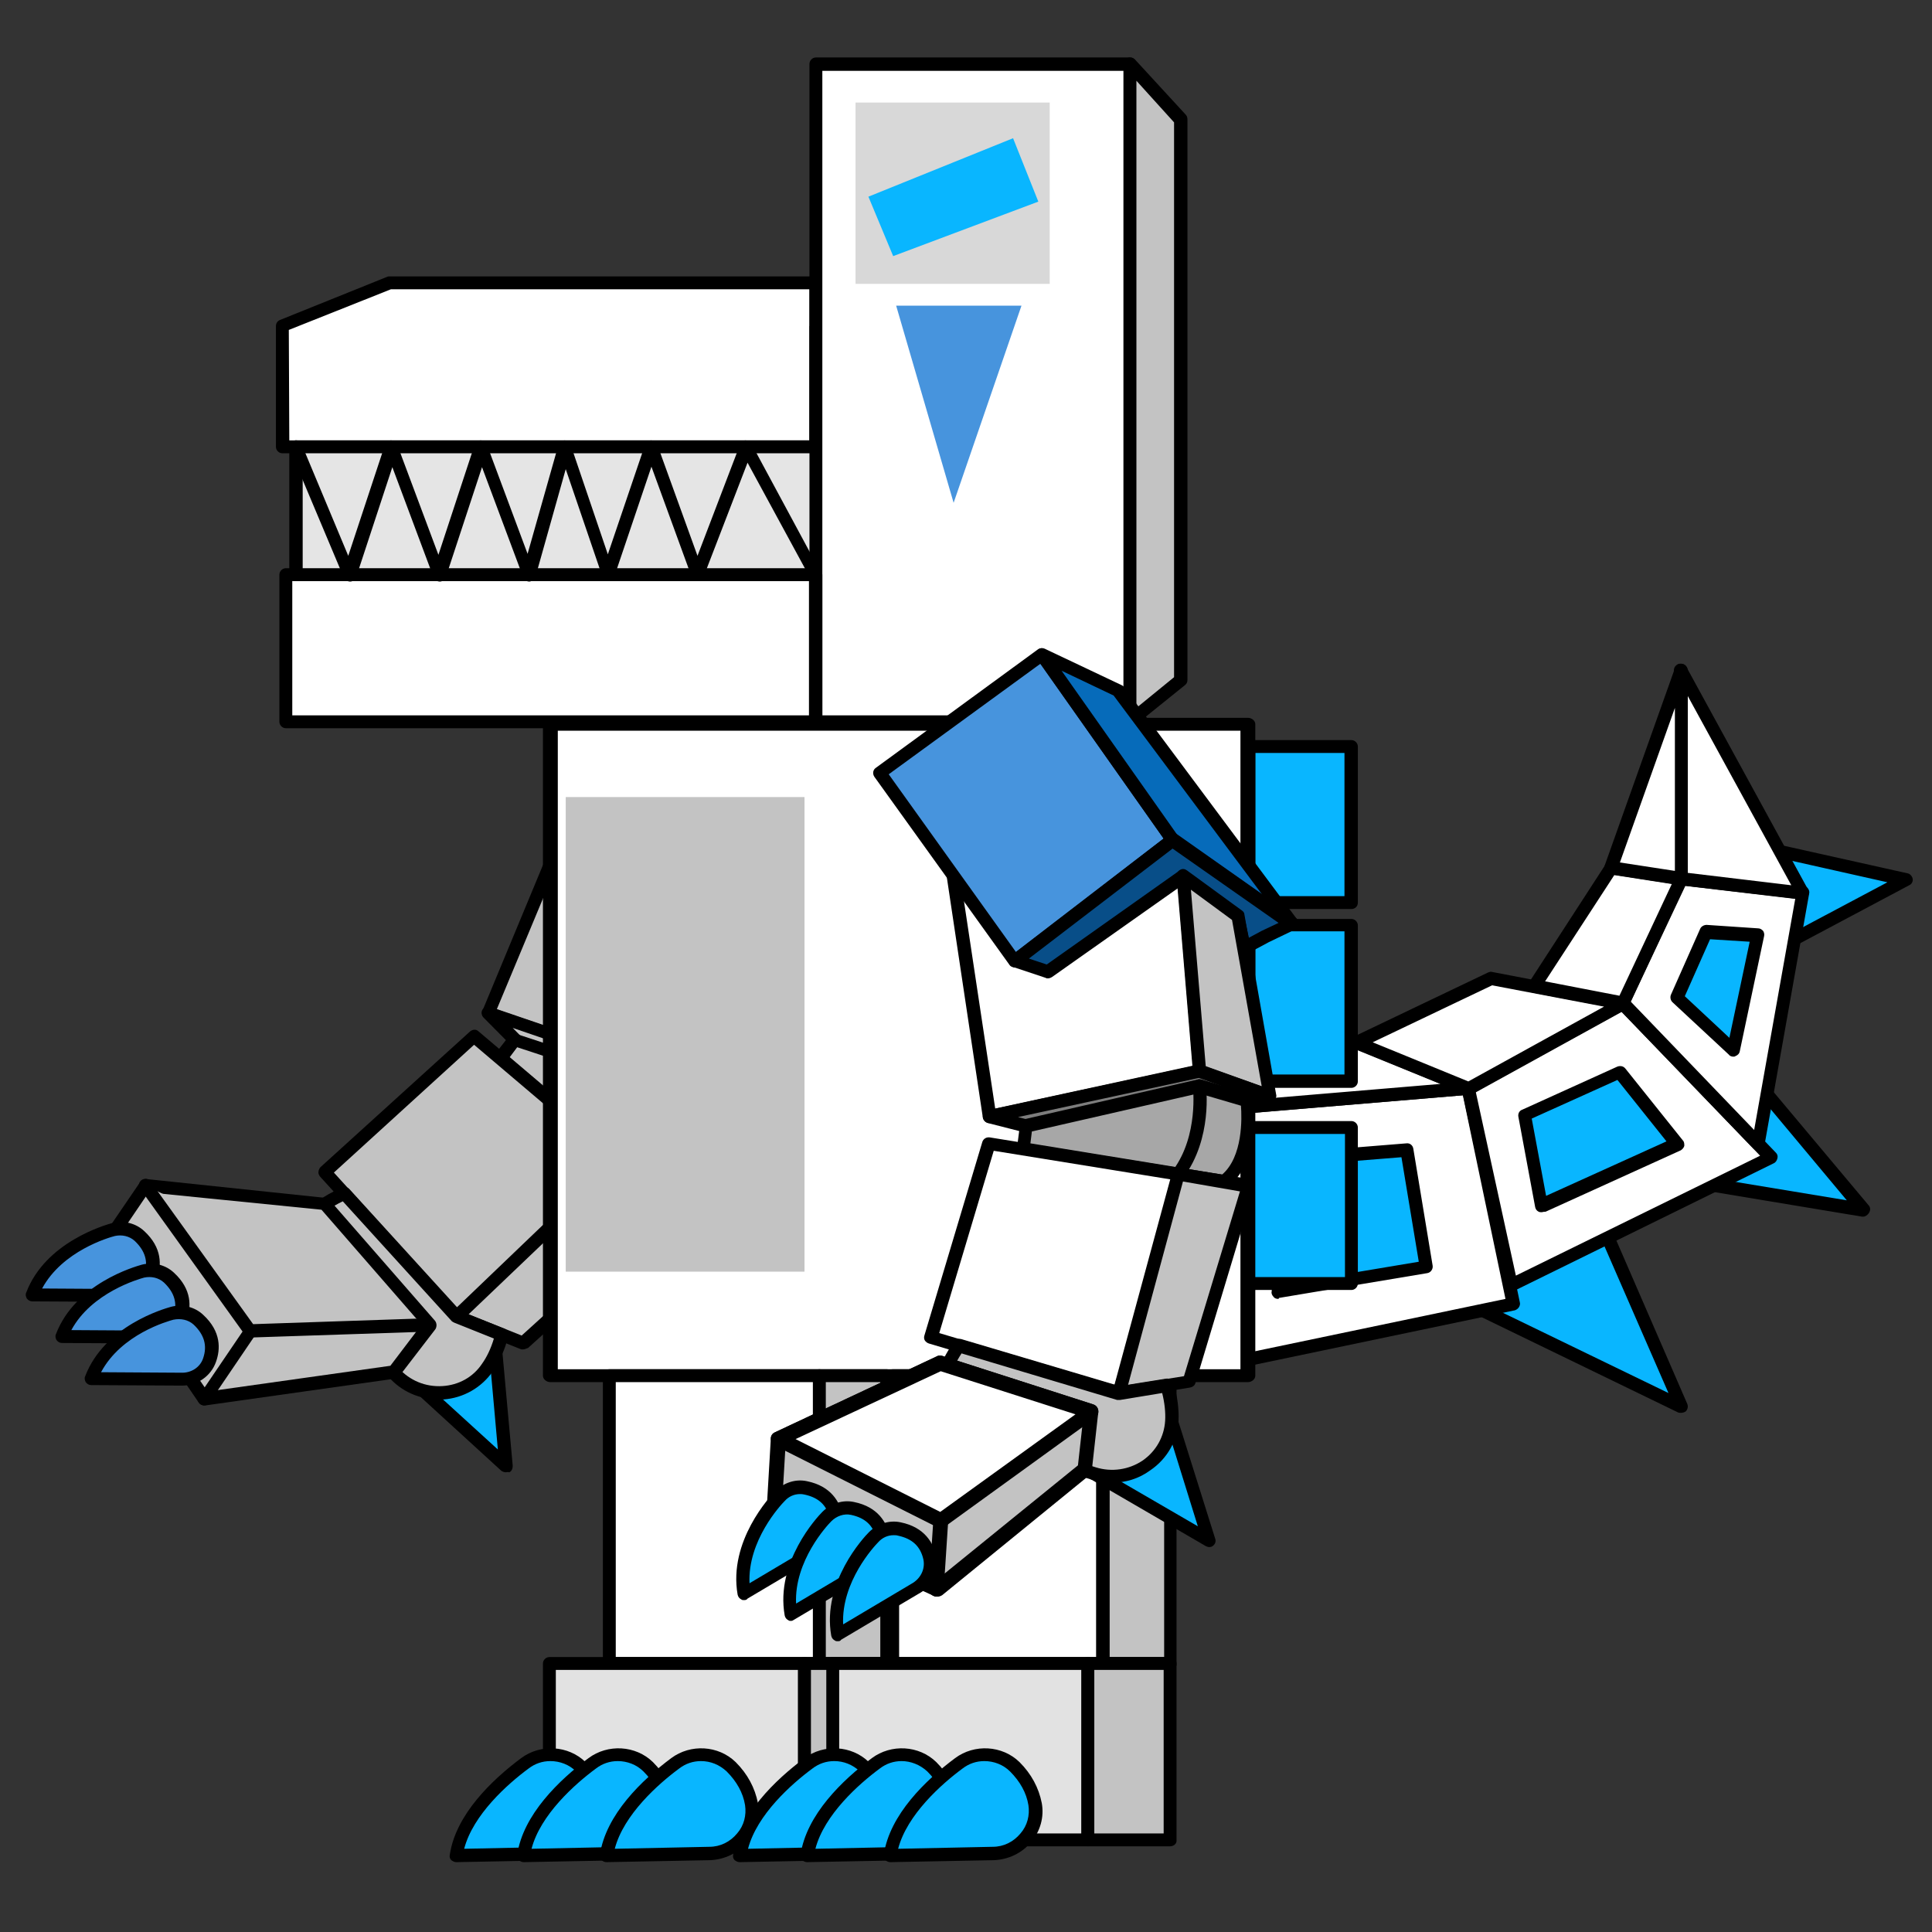 <?xml version="1.0" encoding="utf-8"?>
<!-- Generator: Adobe Illustrator 26.5.0, SVG Export Plug-In . SVG Version: 6.00 Build 0)  -->
<svg version="1.1" id="레이어_1" xmlns="http://www.w3.org/2000/svg" xmlns:xlink="http://www.w3.org/1999/xlink" x="0px"
	 y="0px" viewBox="0 0 390 390" style="enable-background:new 0 0 390 390;" xml:space="preserve">
<rect x="0" y="0" width="390" height="390" fill="#333333" stroke="none"/>
<style type="text/css">
	.st0{fill:#09B6FF;}
	.st1{fill:#FFFFFF;}
	.st2{fill:#C3C3C3;}
	.st3{fill:none;}
	.st4{fill:#4794DD;}
	.st5{fill:#E5E5E5;}
	.st6{fill:#D8D8D8;}
	.st7{fill:#E2E2E2;}
	.st8{fill:#066BBA;}
	.st9{fill:#084E88;}
	.st10{fill:#7D7D7D;}
	.st11{fill:#A7A7A7;}
</style>
<g>
	<g>
		<path class="st0" d="M299.3,264.5l40,19.4l-14.8-34.1C324.5,249.8,306.4,237.5,299.3,264.5z"/>
		<path d="M339.3,285.2c-0.2,0-0.4,0-0.6-0.1l-40-19.4c-0.6-0.3-0.9-0.9-0.7-1.5c2.5-9.5,6.7-15.4,12.4-17.6
			c7.4-2.8,14.6,1.9,14.9,2.1c0.2,0.1,0.4,0.3,0.5,0.6l14.8,34.1c0.2,0.5,0.1,1.1-0.3,1.5C340,285.1,339.7,285.2,339.3,285.2z
			 M300.9,263.8l35.9,17.4l-13.3-30.5c-1.3-0.8-6.8-3.7-12.2-1.7C306.7,250.8,303.1,255.8,300.9,263.8z"/>
	</g>
	<g>
		<path class="st0" d="M332.2,236.9l43.9,7.3l-23.9-28.5C352.2,215.7,331.3,209.1,332.2,236.9z"/>
		<path d="M376.1,245.6c-0.1,0-0.1,0-0.2,0l-43.9-7.3c-0.6-0.1-1.1-0.6-1.1-1.3c-0.3-9.8,2-16.7,6.9-20.4c6.3-4.8,14.5-2.3,14.9-2.2
			c0.2,0.1,0.5,0.2,0.6,0.4l23.9,28.5c0.4,0.4,0.4,1,0.1,1.5S376.5,245.6,376.1,245.6z M333.5,235.8l39.3,6.5l-21.3-25.5
			c-1.5-0.4-7.6-1.6-12.1,1.9C335.3,221.7,333.4,227.5,333.5,235.8z"/>
	</g>
	<g>
		<path class="st0" d="M345.5,198.5l39.3-20.9l-36.3-8.1C348.4,169.4,327.8,176.9,345.5,198.5z"/>
		<path d="M345.5,199.8c-0.4,0-0.8-0.2-1-0.5c-6.2-7.6-8.6-14.5-6.9-20.3c2.1-7.7,10.1-10.6,10.5-10.8c0.2-0.1,0.5-0.1,0.7,0
			l36.3,8.1c0.5,0.1,0.9,0.6,1,1.1s-0.2,1.1-0.7,1.3l-39.3,20.9C345.9,199.7,345.7,199.8,345.5,199.8z M348.5,170.8
			c-1.4,0.6-7,3.3-8.5,8.9c-1.3,4.8,0.6,10.6,5.8,17.1l35.2-18.7L348.5,170.8z"/>
	</g>
	<g>
		<polygon class="st1" points="236.2,277.7 305.5,263.2 296.4,219.7 231.9,225.1 		"/>
		<path d="M236.2,279c-0.3,0-0.6-0.1-0.8-0.3c-0.3-0.2-0.5-0.6-0.5-0.9l-4.3-52.6c-0.1-0.7,0.5-1.4,1.2-1.4l64.5-5.4
			c0.7,0,1.3,0.4,1.4,1l9.1,43.5c0.1,0.3,0,0.7-0.2,1s-0.5,0.5-0.8,0.6L236.5,279C236.4,279,236.3,279,236.2,279z M233.3,226.3
			l4.1,49.8l66.5-13.9l-8.6-41.1L233.3,226.3z"/>
	</g>
	<g>
		<polygon class="st1" points="305,259.4 357.5,233.6 327.6,202.5 296.4,219.7 		"/>
		<path d="M305,260.7c-0.2,0-0.4,0-0.6-0.1c-0.4-0.2-0.6-0.5-0.7-0.9l-8.6-39.7c-0.1-0.6,0.1-1.2,0.7-1.4l31.2-17.2
			c0.5-0.3,1.2-0.2,1.6,0.2l29.9,31.1c0.3,0.3,0.4,0.7,0.3,1.1s-0.3,0.8-0.7,1l-52.5,25.8C305.4,260.6,305.2,260.7,305,260.7z
			 M297.9,220.4l8.1,37.1l49.3-24.2l-28-29.1L297.9,220.4z"/>
	</g>
	<g>
		<polygon class="st1" points="354.9,230.9 363.9,180.3 339.3,177.4 327.6,202.5 		"/>
		<path d="M354.9,232.2c-0.4,0-0.7-0.1-1-0.4l-27.4-28.4c-0.4-0.4-0.5-1-0.2-1.5l11.8-25.1c0.2-0.5,0.8-0.8,1.4-0.8l24.6,2.9
			c0.4,0,0.7,0.2,0.9,0.5c0.2,0.3,0.3,0.7,0.2,1l-9,50.7c-0.1,0.5-0.4,0.9-0.9,1C355.2,232.2,355.1,232.2,354.9,232.2z M329.2,202.2
			l24.9,25.9l8.3-46.7l-22.3-2.6L329.2,202.2z"/>
	</g>
	<g>
		<polygon class="st1" points="339.3,177.4 339.3,135.2 363.9,180.3 		"/>
		<path d="M363.9,181.6c-0.1,0-0.1,0-0.2,0l-24.6-2.9c-0.7-0.1-1.2-0.6-1.2-1.3v-42.1c0-0.6,0.4-1.1,1-1.3c0.6-0.1,1.2,0.1,1.5,0.6
			l24.6,45c0.2,0.4,0.2,1-0.1,1.4C364.8,181.4,364.4,181.6,363.9,181.6z M340.7,176.2l20.9,2.5l-20.9-38.2V176.2z"/>
	</g>
	<g>
		<polygon class="st1" points="296.4,219.7 231.9,225.1 216.3,207.8 273.8,210.5 		"/>
		<path d="M231.9,226.4c-0.4,0-0.7-0.2-1-0.4l-15.6-17.3c-0.4-0.4-0.4-1-0.2-1.4c0.2-0.5,0.7-0.8,1.3-0.8l57.5,2.7
			c0.2,0,0.3,0,0.4,0.1l22.6,9.2c0.6,0.2,0.9,0.8,0.8,1.4c-0.1,0.6-0.6,1.1-1.2,1.1L231.9,226.4C232,226.4,231.9,226.4,231.9,226.4z
			 M219.4,209.2l13,14.5l58.4-4.9l-17.3-7.1L219.4,209.2z"/>
	</g>
	<g>
		<polygon class="st1" points="327.6,202.5 301,197.4 273.8,210.5 296.4,219.7 		"/>
		<path d="M296.4,221c-0.2,0-0.3,0-0.5-0.1l-22.6-9.2c-0.5-0.2-0.8-0.7-0.8-1.2s0.3-1,0.7-1.2l27.2-13c0.3-0.1,0.5-0.2,0.8-0.1
			l26.6,5.1c0.5,0.1,1,0.5,1.1,1.1c0.1,0.5-0.2,1.1-0.7,1.4L297,221C296.9,221,296.6,221,296.4,221z M277.1,210.4l19.3,7.9
			l27.4-15.1l-22.6-4.3L277.1,210.4z"/>
	</g>
	<g>
		<polygon class="st1" points="309.7,199.1 325.2,175.2 339.3,177.4 327.6,202.5 		"/>
		<path d="M327.6,203.8c-0.1,0-0.2,0-0.2,0l-17.9-3.4c-0.4-0.1-0.8-0.4-1-0.8c-0.2-0.4-0.1-0.9,0.1-1.2l15.5-23.9
			c0.3-0.4,0.8-0.7,1.3-0.6l14.2,2.2c0.4,0.1,0.8,0.3,1,0.7s0.2,0.8,0,1.2l-11.8,25C328.6,203.5,328.1,203.8,327.6,203.8z
			 M311.9,198.1l15,2.9l10.6-22.6l-11.6-1.8L311.9,198.1z"/>
	</g>
	<g>
		<polygon class="st1" points="325.2,175.2 339.3,135.2 339.3,177.4 		"/>
		<path d="M339.3,178.7c-0.1,0-0.1,0-0.2,0l-14.2-2.2c-0.4-0.1-0.7-0.3-0.9-0.6s-0.2-0.7-0.1-1.1l14.2-39.9c0.2-0.6,0.8-1,1.5-0.9
			c0.6,0.1,1.1,0.7,1.1,1.3v42.1c0,0.4-0.2,0.8-0.5,1C340,178.6,339.7,178.7,339.3,178.7z M327,174.1l11.1,1.7v-32.9L327,174.1z"/>
	</g>
	<g>
		<polygon class="st0" points="344.4,188.1 338.5,201.4 349.9,212 354.8,188.8 		"/>
		<path d="M349.9,213.3c-0.3,0-0.7-0.1-0.9-0.4l-11.4-10.6c-0.4-0.4-0.5-1-0.3-1.5l5.9-13.3c0.2-0.5,0.8-0.8,1.3-0.8l10.4,0.7
			c0.4,0,0.7,0.2,1,0.5c0.2,0.3,0.3,0.7,0.2,1.1l-4.9,23.2c-0.1,0.5-0.4,0.8-0.9,1C350.2,213.3,350,213.3,349.9,213.3z M340.1,201.1
			l9,8.4l4.1-19.4l-8-0.5L340.1,201.1z"/>
	</g>
	<g>
		<polygon class="st0" points="327,216.4 307.7,225.1 311.2,243.4 338.5,230.9 		"/>
		<path d="M311.2,244.7c-0.2,0-0.4,0-0.6-0.1c-0.4-0.2-0.6-0.5-0.7-0.9l-3.4-18.3c-0.1-0.6,0.2-1.2,0.8-1.4l19.2-8.7
			c0.6-0.2,1.2-0.1,1.6,0.4l11.6,14.5c0.3,0.3,0.3,0.7,0.3,1.1c-0.1,0.4-0.4,0.7-0.7,0.9L312,244.6
			C311.5,244.6,311.4,244.7,311.2,244.7z M309.2,225.8l2.9,15.6l24.3-11l-9.9-12.4L309.2,225.8z"/>
	</g>
	<g>
		<polygon class="st0" points="260.5,234.1 283.9,232.2 287.9,255.8 258,260.9 		"/>
		<path d="M258,262.2c-0.3,0-0.7-0.1-0.9-0.4c-0.3-0.3-0.5-0.7-0.4-1.1l2.5-26.8c0.1-0.6,0.6-1.1,1.2-1.2l23.5-1.9
			c0.7-0.1,1.3,0.4,1.4,1.1l3.9,23.6c0.1,0.7-0.4,1.4-1.1,1.5l-29.9,5C258.1,262.2,258.1,262.2,258,262.2z M261.7,235.3l-2.2,23.9
			l26.9-4.5l-3.5-21.1L261.7,235.3z"/>
	</g>
</g>
<g>
	<g>
		<polygon class="st2" points="139.6,218.5 149.2,230.2 162.4,195.7 157.1,183.1 		"/>
		<path d="M149.2,231.5c-0.4,0-0.8-0.2-1-0.5l-9.6-11.7c-0.3-0.4-0.4-1-0.2-1.4l17.5-35.4c0.2-0.5,0.7-0.8,1.2-0.7
			c0.5,0,1,0.3,1.2,0.8l5.3,12.7c0.1,0.3,0.1,0.7,0,1l-13.2,34.5c-0.2,0.4-0.6,0.8-1,0.8C149.3,231.5,149.2,231.5,149.2,231.5z
			 M141.2,218.3l7.6,9.3l12.2-31.8l-4-9.5L141.2,218.3z"/>
	</g>
	<g>
		<path class="st2" d="M138,221.1c0,0-4,9.4-12.8,13"/>
		<path d="M125.3,235.4c-0.5,0-1-0.3-1.2-0.8c-0.3-0.7,0-1.4,0.7-1.7c8.1-3.3,12-12.2,12.1-12.3c0.3-0.7,1.1-1,1.7-0.7
			c0.7,0.3,1,1.1,0.7,1.7c-0.2,0.4-4.4,10-13.5,13.7C125.6,235.4,125.4,235.4,125.3,235.4z"/>
	</g>
	<g>
		<g>
			<polygon class="st0" points="82.1,277.6 102.1,295.9 99.8,270.6 			"/>
			<path d="M102.1,297.2c-0.3,0-0.6-0.1-0.9-0.3l-19.9-18.2c-0.3-0.3-0.5-0.8-0.4-1.2c0.1-0.4,0.4-0.8,0.8-1l17.7-7
				c0.4-0.2,0.8-0.1,1.2,0.1c0.4,0.2,0.6,0.6,0.6,1l2.3,25.3c0,0.5-0.2,1.1-0.7,1.3C102.5,297.1,102.3,297.2,102.1,297.2z
				 M84.6,278.1l15.9,14.5l-1.8-20.1L84.6,278.1z"/>
		</g>
		<g>
			<polygon class="st2" points="117.5,159 98.6,204.5 139.6,218.5 157.1,183.1 			"/>
			<path d="M139.6,219.8c-0.1,0-0.3,0-0.4-0.1l-41-14c-0.3-0.1-0.6-0.4-0.8-0.7c-0.1-0.3-0.2-0.7,0-1l18.9-45.5
				c0.1-0.4,0.4-0.6,0.8-0.7c0.4-0.1,0.8-0.1,1.1,0.1l39.6,24.1c0.6,0.4,0.8,1.1,0.5,1.7l-17.5,35.4
				C140.6,219.6,140.1,219.8,139.6,219.8z M100.3,203.7l38.6,13.2l16.4-33.3L118.1,161L100.3,203.7z"/>
		</g>
		<g>
			<polygon class="st2" points="98.6,204.5 139.6,218.5 149.2,230.2 109.7,215.7 			"/>
			<path d="M149.2,231.5c-0.2,0-0.3,0-0.5-0.1l-39.5-14.5c-0.2-0.1-0.3-0.2-0.5-0.3l-11.1-11.2c-0.4-0.4-0.5-1.1-0.2-1.6
				s1-0.7,1.5-0.5l41,14c0.2,0.1,0.4,0.2,0.6,0.4l9.6,11.7c0.4,0.5,0.4,1.1,0.1,1.6C150,231.3,149.6,231.5,149.2,231.5z
				 M110.4,214.5l34.7,12.7l-6.3-7.6l-35.3-12.1L110.4,214.5z"/>
		</g>
		<g>
			<path class="st2" d="M104,210l34.1,11.2l6.8,7.5c0,0-4.7,10.8-12.4,11.6L101,213.6L104,210z"/>
			<path d="M132.4,241.5c-0.3,0-0.6-0.1-0.9-0.3l-31.4-26.6c-0.5-0.5-0.6-1.3-0.2-1.8l2.9-3.7c0.3-0.4,0.9-0.6,1.4-0.4l34.1,11.2
				c0.2,0.1,0.4,0.2,0.6,0.4l6.8,7.5c0.4,0.4,0.4,0.9,0.2,1.4S140.7,240.7,132.4,241.5C132.5,241.5,132.5,241.5,132.4,241.5z
				 M102.9,213.4l29.9,25.4c5.4-1,9.3-7.7,10.5-10l-6-6.6l-32.9-10.8L102.9,213.4z"/>
		</g>
		<g>
			<polygon class="st2" points="95.8,209.2 127,235.6 92.2,265.8 65.6,236.6 			"/>
			<path d="M92.2,267.1c-0.4,0-0.7-0.1-1-0.4l-26.6-29.2c-0.2-0.3-0.4-0.6-0.3-1c0-0.3,0.2-0.7,0.4-0.9l30.2-27.4
				c0.5-0.4,1.2-0.5,1.7,0l31.2,26.4c0.3,0.2,0.5,0.6,0.5,1s-0.2,0.8-0.5,1L93,266.8C92.8,267,92.5,267.1,92.2,267.1z M67.4,236.7
				L92.2,264l32.6-28.4l-29.1-24.7L67.4,236.7z"/>
		</g>
		<g>
			<polygon class="st2" points="92.2,265.8 105.5,271.1 136.1,243.4 125.3,234.1 			"/>
			<path d="M105.5,272.4c-0.2,0-0.3,0-0.5-0.1L91.7,267c-0.4-0.2-0.7-0.5-0.8-1c-0.1-0.4,0.1-0.9,0.4-1.2l33.1-31.7
				c0.5-0.5,1.3-0.5,1.8,0l10.9,9.3c0.3,0.2,0.5,0.6,0.5,1s-0.2,0.7-0.4,1l-30.6,27.7C106.1,272.3,105.8,272.4,105.5,272.4z
				 M94.6,265.3l10.7,4.3l28.9-26.2l-8.8-7.5L94.6,265.3z"/>
		</g>
		<g>
			<path class="st2" d="M69.5,240.9c0,0-13.5,5.4-8.9,14.8L79.4,277c5.2,5.9,14.6,5.5,19-1c1.2-1.7,2.1-3.8,2.9-6.6l-9.1-3.6
				L69.5,240.9z"/>
			<path d="M88.6,282.5c-3.9,0-7.6-1.6-10.2-4.6l-18.8-21.3c-0.1-0.1-0.1-0.2-0.2-0.3c-1.3-2.6-1.4-5.2-0.5-7.6
				c2.2-5.8,9.8-8.8,10.1-9c0.5-0.2,1.1-0.1,1.5,0.3L93,264.7l8.8,3.5c0.6,0.2,1,0.9,0.8,1.6c-0.7,2.7-1.8,5.1-3.1,7
				c-2.3,3.3-5.9,5.4-10,5.7C89.2,282.5,88.9,282.5,88.6,282.5z M61.7,254.9l18.7,21.2c2.3,2.6,5.5,3.9,8.9,3.7
				c3.3-0.2,6.2-1.8,8-4.5c1-1.4,1.8-3.1,2.4-5.1l-8-3.2c-0.2-0.1-0.4-0.2-0.5-0.3l-22-24.2c-1.9,0.9-6.4,3.4-7.8,7.1
				C60.7,251.3,60.8,253.1,61.7,254.9z"/>
		</g>
		<g>
			<polygon class="st2" points="65.5,243.1 86.7,267.5 79.4,277 41.2,282.4 20.6,252.2 29.4,239.3 			"/>
			<path d="M41.2,283.7c-0.4,0-0.8-0.2-1.1-0.6L19.5,253c-0.3-0.4-0.3-1,0-1.5l8.8-12.9c0.3-0.4,0.7-0.6,1.2-0.6l36.1,3.8
				c0.3,0,0.6,0.2,0.9,0.4l21.3,24.4c0.4,0.5,0.4,1.2,0.1,1.7l-7.3,9.5c-0.2,0.3-0.5,0.5-0.9,0.5l-38.2,5.4
				C41.3,283.7,41.3,283.7,41.2,283.7z M22.2,252.2l19.7,28.7l36.9-5.2l6.3-8.3l-20.2-23.2L30,240.7L22.2,252.2z"/>
		</g>
		<g>
			<polyline class="st2" points="29.4,239.3 50.5,268.7 86.7,267.5 			"/>
			<path d="M50.5,270c-0.4,0-0.8-0.2-1.1-0.6L28.3,240c-0.4-0.6-0.3-1.4,0.3-1.8c0.6-0.4,1.4-0.3,1.8,0.3l20.7,28.8l35.5-1.2
				c0.7,0,1.3,0.5,1.4,1.3c0,0.7-0.5,1.3-1.3,1.4L50.5,270L50.5,270z"/>
		</g>
		<g>
			<line class="st3" x1="50.5" y1="268.7" x2="41.2" y2="282.4"/>
			<path d="M41.2,283.7c-0.3,0-0.5-0.1-0.7-0.2c-0.6-0.4-0.8-1.2-0.3-1.8l9.3-13.7c0.4-0.6,1.2-0.8,1.8-0.4s0.8,1.2,0.3,1.8
				l-9.3,13.7C42,283.5,41.6,283.7,41.2,283.7z"/>
		</g>
		<g>
			<g>
				<path class="st4" d="M22.8,248.2c-3.6,0.9-13.1,4.6-16.4,13.2l18.1,0.1c2.6,0.2,5-1.4,5.8-3.8c0.8-2.3,0.8-5.4-2.3-8.1
					C26.6,248.2,24.7,247.8,22.8,248.2z"/>
				<path d="M24.9,262.8c-0.1,0-0.3,0-0.4,0l-18-0.1c-0.4,0-0.8-0.2-1.1-0.6c-0.2-0.4-0.3-0.8-0.1-1.2c3.9-10.2,15.9-13.6,17.3-14
					l0,0c2.3-0.6,4.8,0,6.5,1.6c3.7,3.4,3.5,7,2.6,9.5C30.6,260.9,27.9,262.8,24.9,262.8z M8.5,260.1l16.1,0.1
					c2.1,0.1,3.9-1.1,4.5-2.9c0.9-2.6,0.2-4.8-1.9-6.8c-1.1-1-2.6-1.3-4-1l0,0C22,249.8,12.6,252.5,8.5,260.1z M22.8,248.2
					L22.8,248.2L22.8,248.2z"/>
			</g>
			<g>
				<path class="st4" d="M28.8,256.7c-3.6,0.9-13.1,4.6-16.4,13.2l18.1,0.1c2.6,0.2,5-1.4,5.8-3.8c0.8-2.3,0.8-5.4-2.3-8.1
					C32.6,256.6,30.6,256.2,28.8,256.7z"/>
				<path d="M30.9,271.2c-0.1,0-0.3,0-0.4,0l-18-0.1c-0.4,0-0.8-0.2-1.1-0.6c-0.2-0.4-0.3-0.8-0.1-1.2c3.9-10.2,15.9-13.6,17.3-14
					l0,0c2.3-0.6,4.8,0,6.5,1.6c3.7,3.4,3.5,7,2.6,9.5C36.6,269.3,33.9,271.2,30.9,271.2z M14.4,268.5l16.1,0.1
					c2.1,0.1,3.9-1.1,4.5-2.9c0.9-2.6,0.2-4.8-1.9-6.8c-1.1-1-2.6-1.3-4-1l0,0C28,258.2,18.5,260.9,14.4,268.5z"/>
			</g>
			<g>
				<path class="st4" d="M34.7,265.1c-3.6,0.9-13.1,4.6-16.4,13.2l18.1,0.1c2.6,0.2,5-1.4,5.8-3.8c0.8-2.3,0.8-5.4-2.3-8.1
					C38.6,265.1,36.6,264.6,34.7,265.1z"/>
				<path d="M36.8,279.7c-0.1,0-0.3,0-0.4,0l-18-0.1c-0.4,0-0.8-0.2-1.1-0.6c-0.2-0.4-0.3-0.8-0.1-1.2c3.9-10.2,15.9-13.6,17.3-14
					l0,0c2.3-0.6,4.8,0,6.5,1.6c3.7,3.4,3.5,7,2.6,9.5C42.6,277.8,39.8,279.7,36.8,279.7z M20.4,277l16.1,0.1
					c2.1,0.1,3.9-1.1,4.5-2.9c0.9-2.6,0.2-4.8-1.9-6.8c-1.1-1-2.6-1.3-4.1-1C33.9,266.7,24.5,269.3,20.4,277z"/>
			</g>
		</g>
	</g>
</g>
<g>
	<g>
		<rect x="252.1" y="150.7" class="st0" width="20.7" height="31.5"/>
		<path d="M272.8,183.5h-20.7c-0.7,0-1.3-0.6-1.3-1.3v-31.5c0-0.7,0.6-1.3,1.3-1.3h20.7c0.7,0,1.3,0.6,1.3,1.3v31.5
			C274.1,183,273.5,183.5,272.8,183.5z M253.4,180.9h18V152h-18V180.9z"/>
	</g>
	<g>
		<rect x="252.1" y="186.7" class="st0" width="20.7" height="31.5"/>
		<path d="M272.8,219.6h-20.7c-0.7,0-1.3-0.6-1.3-1.3v-31.5c0-0.7,0.6-1.3,1.3-1.3h20.7c0.7,0,1.3,0.6,1.3,1.3v31.5
			C274.1,219,273.5,219.6,272.8,219.6z M253.4,216.9h18V188h-18V216.9z"/>
	</g>
	<g>
		<polygon class="st0" points="240.4,227.6 272.8,227.6 272.8,259.1 264.3,259.1 240.4,259.1 		"/>
		<path d="M272.8,260.4h-32.4c-0.7,0-1.3-0.6-1.3-1.3v-31.5c0-0.7,0.6-1.3,1.3-1.3h32.4c0.7,0,1.3,0.6,1.3,1.3v31.5
			C274.1,259.8,273.5,260.4,272.8,260.4z M241.7,257.8h29.8v-28.9h-29.8V257.8z"/>
	</g>
	<g>
		<rect x="111.1" y="146.2" class="st1" width="140.8" height="131.5"/>
		<path d="M251.9,279H111.1c-0.8,0-1.5-0.6-1.5-1.3V146.2c0-0.7,0.7-1.3,1.5-1.3h140.8c0.8,0,1.5,0.6,1.5,1.3v131.5
			C253.4,278.4,252.7,279,251.9,279z M112.6,276.4h137.8V147.5H112.6V276.4z"/>
	</g>
	<rect x="114.2" y="160.9" class="st2" width="48.2" height="95.8"/>
</g>
<g>
	<polygon class="st1" points="78.6,57.3 57.2,65.8 164.5,65.8 164.5,57.3 	"/>
	<rect x="57.4" y="64.6" class="st1" width="106" height="24.7"/>
	<rect x="56.5" y="116.4" class="st1" width="106.9" height="29.3"/>
	<path d="M164.7,91.5H57c-0.7,0-1.3-0.6-1.3-1.3V65.8c0-0.5,0.3-1,0.8-1.2l21.6-8.7c0.2-0.1,0.3-0.1,0.5-0.1h86
		c0.7,0,1.3,0.6,1.3,1.3v33.1C166,90.9,165.4,91.5,164.7,91.5z M58.4,88.9h105V58.4H78.9l-20.6,8.2L58.4,88.9L58.4,88.9z"/>
	<rect x="164.5" y="13.6" class="st1" width="63.8" height="132.1"/>
	<path d="M228.1,147h-63.4c-0.7,0-1.3-0.6-1.3-1.3V12.9c0-0.7,0.6-1.3,1.3-1.3h63.4c0.7,0,1.3,0.6,1.3,1.3v132.7
		C229.4,146.4,228.8,147,228.1,147z M166,144.4h60.8V14.3H166V144.4z"/>
	<g>
		<polygon class="st2" points="228.1,12.9 238.4,24.2 238.4,137.4 228.1,145.7 		"/>
		<path d="M228.1,147c-0.2,0-0.4,0-0.6-0.1c-0.5-0.2-0.7-0.7-0.7-1.2V12.9c0-0.5,0.3-1,0.8-1.2s1.1-0.1,1.5,0.3l10.3,11.2
			c0.2,0.2,0.3,0.6,0.3,0.9v113.2c0,0.4-0.2,0.8-0.5,1l-10.3,8.3C228.7,146.9,228.4,147,228.1,147z M229.4,16.3v126.6l7.6-6.2v-112
			L229.4,16.3z"/>
	</g>
	<path d="M164.7,147h-107c-0.7,0-1.3-0.6-1.3-1.3V116c0-0.7,0.6-1.3,1.3-1.3h107c0.7,0,1.3,0.6,1.3,1.3v29.7
		C166,146.4,165.4,147,164.7,147z M59,144.4h104.3v-27.1H59V144.4z"/>
	<g>
		<rect x="59.7" y="90.2" class="st5" width="104.9" height="25.8"/>
		<path d="M164.7,117.3h-105c-0.7,0-1.3-0.6-1.3-1.3V90.2c0-0.7,0.6-1.3,1.3-1.3h104.9c0.7,0,1.3,0.6,1.3,1.3V116
			C166,116.7,165.4,117.3,164.7,117.3z M61.1,114.7h102.3V91.5H61.1V114.7z"/>
	</g>
	<path d="M164.7,117.3c-0.5,0-0.9-0.3-1.2-0.7l-12.6-23.2l-8.9,23.1c-0.2,0.5-0.7,0.8-1.2,0.8l0,0c-0.6,0-1-0.4-1.2-0.9l-8.1-22.2
		l-7.5,22.2c-0.2,0.5-0.7,0.9-1.2,0.9c-0.6,0-1.1-0.4-1.2-0.9l-7.4-21.7l-6.1,21.7c-0.2,0.5-0.6,0.9-1.2,1c-0.6,0-1.1-0.3-1.3-0.9
		l-8.3-22.2L90,116.5c-0.2,0.5-0.7,0.9-1.2,0.9s-1.1-0.3-1.3-0.9l-8.3-22.2l-7.3,22.2c-0.2,0.5-0.7,0.9-1.2,0.9s-1.1-0.3-1.3-0.8
		L58.5,90.7c-0.3-0.7,0-1.4,0.7-1.7c0.7-0.3,1.4,0,1.7,0.7l9.4,22.5l7.4-22.4c0.2-0.5,0.7-0.9,1.2-0.9c0.6,0,1.1,0.3,1.3,0.9
		l8.3,22.2l7.3-22.2c0.2-0.5,0.7-0.9,1.2-0.9c0.6,0,1.1,0.3,1.3,0.9l8.2,22l6.2-21.9c0.2-0.6,0.7-0.9,1.2-1c0.5,0,1.1,0.3,1.3,0.9
		l7.5,22.1l7.5-22.1c0.2-0.5,0.7-0.9,1.2-0.9s1.1,0.3,1.3,0.9l8.1,22.4l8.6-22.5c0.2-0.5,0.6-0.8,1.1-0.8s1,0.2,1.2,0.7l13.9,25.8
		c0.3,0.6,0.1,1.4-0.5,1.8C165.1,117.2,164.9,117.3,164.7,117.3z"/>
	<g>
		<rect x="172.7" y="20.7" class="st6" width="39.2" height="36.6"/>
		<polygon class="st0" points="175.3,39.7 180.3,51.7 209.6,40.7 204.5,27.9 		"/>
		<polygon class="st4" points="180.9,61.7 206.2,61.7 192.5,101.5 		"/>
	</g>
</g>
<g>
	<g>
		<rect x="123" y="277.7" class="st1" width="42.4" height="58.1"/>
		<path d="M165.4,337.1H123c-0.7,0-1.3-0.6-1.3-1.3v-58.1c0-0.7,0.6-1.3,1.3-1.3h42.4c0.7,0,1.3,0.6,1.3,1.3v58.1
			C166.7,336.5,166.1,337.1,165.4,337.1z M124.3,334.5h39.8V279h-39.8V334.5z"/>
	</g>
	<g>
		<rect x="165.4" y="277.7" class="st2" width="13.6" height="58.1"/>
		<path d="M179,337.1h-13.6c-0.7,0-1.3-0.6-1.3-1.3v-58.1c0-0.7,0.6-1.3,1.3-1.3H179c0.7,0,1.3,0.6,1.3,1.3v58.1
			C180.3,336.5,179.7,337.1,179,337.1z M166.7,334.5h11V279h-11V334.5z"/>
	</g>
	<g>
		<rect x="110.9" y="335.8" class="st7" width="51.5" height="35.6"/>
		<path d="M162.4,372.7h-51.5c-0.7,0-1.3-0.6-1.3-1.3v-35.6c0-0.7,0.6-1.3,1.3-1.3h51.5c0.7,0,1.3,0.6,1.3,1.3v35.6
			C163.7,372.1,163.1,372.7,162.4,372.7z M112.2,370.1h48.9v-33h-48.9C112.2,337.1,112.2,370.1,112.2,370.1z"/>
	</g>
	<g>
		<rect x="162.4" y="335.8" class="st2" width="16.6" height="35.6"/>
		<path d="M179,372.7h-16.6c-0.7,0-1.3-0.6-1.3-1.3v-35.6c0-0.7,0.6-1.3,1.3-1.3H179c0.7,0,1.3,0.6,1.3,1.3v35.6
			C180.3,372.1,179.7,372.7,179,372.7z M163.7,370.1h14v-33h-14V370.1z"/>
	</g>
	<g>
		<g>
			<path class="st0" d="M105.9,355.9c-5.2,3.9-12.7,10.8-13.9,18.6l20.7-0.4c5.2-0.1,9.3-4.8,8.5-10c-0.4-2.5-1.6-5.1-4.1-7.6
				C114.2,353.7,109.4,353.4,105.9,355.9z"/>
			<path d="M92.1,375.9c-0.4,0-0.7-0.2-1-0.4c-0.3-0.3-0.4-0.7-0.3-1.1c1.2-8.1,8.5-15.1,14.4-19.5c3.9-2.9,9.5-2.6,13,0.8
				c2.4,2.4,3.9,5.2,4.5,8.3c0.5,2.8-0.3,5.6-2.1,7.8c-1.9,2.3-4.7,3.6-7.6,3.7L92.1,375.9L92.1,375.9z M111.1,355.5
				c-1.6,0-3.1,0.5-4.4,1.5l0,0c-4.2,3.1-11.2,9.3-13,16.2l19.1-0.4c2.2,0,4.2-1,5.6-2.7c1.4-1.6,1.9-3.7,1.6-5.7
				c-0.4-2.5-1.7-4.8-3.7-6.8C114.9,356.2,113,355.5,111.1,355.5z M105.9,355.9L105.9,355.9L105.9,355.9z"/>
		</g>
		<g>
			<path class="st0" d="M119.5,355.9c-5.2,3.9-12.7,10.8-13.9,18.6l20.7-0.4c5.2-0.1,9.3-4.8,8.5-10c-0.4-2.5-1.6-5.1-4.1-7.6
				C127.7,353.7,122.9,353.4,119.5,355.9z"/>
			<path d="M105.7,375.9c-0.4,0-0.7-0.2-1-0.4c-0.3-0.3-0.4-0.7-0.3-1.1c1.2-8.1,8.5-15.1,14.4-19.5c3.9-2.9,9.5-2.6,13,0.8
				c2.4,2.4,3.9,5.2,4.5,8.3c0.5,2.8-0.3,5.6-2.1,7.8c-1.9,2.3-4.7,3.6-7.6,3.7L105.7,375.9L105.7,375.9z M124.7,355.5
				c-1.6,0-3.1,0.5-4.4,1.5l0,0c-4.2,3.1-11.2,9.3-13,16.2l19.1-0.4c2.2,0,4.2-1,5.6-2.7c1.4-1.6,1.9-3.7,1.6-5.7
				c-0.4-2.5-1.7-4.8-3.7-6.8C128.5,356.2,126.6,355.5,124.7,355.5z M119.5,355.9L119.5,355.9L119.5,355.9z"/>
		</g>
		<g>
			<path class="st0" d="M136.3,355.9c-5.2,3.9-12.7,10.8-13.9,18.6l20.7-0.4c5.2-0.1,9.3-4.8,8.5-10c-0.4-2.5-1.6-5.1-4.1-7.6
				C144.5,353.7,139.7,353.4,136.3,355.9z"/>
			<path d="M122.4,375.9c-0.4,0-0.7-0.2-1-0.4c-0.3-0.3-0.4-0.7-0.3-1.1c1.2-8.1,8.5-15.1,14.4-19.5c3.9-2.9,9.5-2.6,13,0.8
				c2.4,2.4,3.9,5.2,4.5,8.3c0.5,2.8-0.3,5.6-2.1,7.8c-1.9,2.3-4.7,3.6-7.6,3.7L122.4,375.9L122.4,375.9z M141.5,355.5
				c-1.6,0-3.1,0.5-4.4,1.5l0,0c-4.2,3.1-11.2,9.3-13,16.2l19.1-0.4c2.2,0,4.2-1,5.6-2.7c1.4-1.6,1.9-3.7,1.6-5.7
				c-0.4-2.5-1.7-4.8-3.7-6.8C145.2,356.2,143.4,355.5,141.5,355.5z M136.3,355.9L136.3,355.9L136.3,355.9z"/>
		</g>
	</g>
</g>
<g>
	<g>
		<rect x="180.2" y="277.7" class="st1" width="42.4" height="58.1"/>
		<path d="M222.6,337.1h-42.4c-0.7,0-1.3-0.6-1.3-1.3v-58.1c0-0.7,0.6-1.3,1.3-1.3h42.4c0.7,0,1.3,0.6,1.3,1.3v58.1
			C224,336.5,223.4,337.1,222.6,337.1z M181.5,334.5h39.8V279h-39.8V334.5z"/>
	</g>
	<g>
		<rect x="222.6" y="277.7" class="st2" width="13.6" height="58.1"/>
		<path d="M236.2,337.1h-13.6c-0.7,0-1.3-0.6-1.3-1.3v-58.1c0-0.7,0.6-1.3,1.3-1.3h13.6c0.7,0,1.3,0.6,1.3,1.3v58.1
			C237.6,336.5,237,337.1,236.2,337.1z M224,334.5h11V279h-11V334.5z"/>
	</g>
	<g>
		<rect x="168.1" y="335.8" class="st7" width="51.5" height="35.6"/>
		<path d="M219.6,372.7h-51.5c-0.7,0-1.3-0.6-1.3-1.3v-35.6c0-0.7,0.6-1.3,1.3-1.3h51.5c0.7,0,1.3,0.6,1.3,1.3v35.6
			C220.9,372.1,220.4,372.7,219.6,372.7z M169.4,370.1h48.9v-33h-48.9V370.1z"/>
	</g>
	<g>
		<rect x="219.6" y="335.8" class="st2" width="16.6" height="35.6"/>
		<path d="M236.2,372.7h-16.6c-0.7,0-1.3-0.6-1.3-1.3v-35.6c0-0.7,0.6-1.3,1.3-1.3h16.6c0.7,0,1.3,0.6,1.3,1.3v35.6
			C237.6,372.1,237,372.7,236.2,372.7z M220.9,370.1h14v-33h-14V370.1z"/>
	</g>
	<g>
		<g>
			<path class="st0" d="M163.2,355.9c-5.2,3.9-12.7,10.8-13.9,18.6l20.7-0.4c5.2-0.1,9.3-4.8,8.5-10c-0.4-2.5-1.6-5.1-4.1-7.6
				C171.4,353.7,166.6,353.4,163.2,355.9z"/>
			<path d="M149.3,375.9c-0.4,0-0.7-0.2-1-0.4c-0.3-0.3-0.4-0.7-0.3-1.1c1.2-8.1,8.5-15.1,14.4-19.5c3.9-2.9,9.5-2.6,13,0.8
				c2.4,2.4,3.9,5.2,4.5,8.3c0.5,2.8-0.3,5.6-2.1,7.8c-1.9,2.3-4.7,3.6-7.6,3.7L149.3,375.9L149.3,375.9z M168.4,355.5
				c-1.6,0-3.1,0.5-4.4,1.5l0,0c-4.2,3.1-11.2,9.3-13,16.2l19.1-0.4c2.2,0,4.2-1,5.6-2.7c1.4-1.6,1.9-3.7,1.6-5.7
				c-0.4-2.5-1.7-4.8-3.7-6.8C172.1,356.2,170.3,355.5,168.4,355.5z M163.2,355.9L163.2,355.9L163.2,355.9z"/>
		</g>
		<g>
			<path class="st0" d="M176.8,355.9c-5.2,3.9-12.7,10.8-13.9,18.6l20.7-0.4c5.2-0.1,9.3-4.8,8.5-10c-0.4-2.5-1.6-5.1-4.1-7.6
				C185,353.7,180.2,353.4,176.8,355.9z"/>
			<path d="M162.9,375.9c-0.4,0-0.7-0.2-1-0.4c-0.3-0.3-0.4-0.7-0.3-1.1c1.2-8.1,8.5-15.1,14.4-19.5l0,0c3.9-2.9,9.5-2.6,13,0.8
				c2.4,2.4,3.9,5.2,4.5,8.3c0.5,2.8-0.3,5.6-2.1,7.8c-1.9,2.3-4.7,3.6-7.6,3.7L162.9,375.9L162.9,375.9z M182,355.5
				c-1.6,0-3.1,0.5-4.4,1.5l0,0c-4.2,3.1-11.2,9.3-13,16.2l19.1-0.4c2.2,0,4.2-1,5.6-2.7c1.4-1.6,1.9-3.7,1.6-5.7
				c-0.4-2.5-1.7-4.8-3.7-6.8C185.7,356.2,183.8,355.5,182,355.5z M176.8,355.9L176.8,355.9L176.8,355.9z"/>
		</g>
		<g>
			<path class="st0" d="M193.5,355.9c-5.2,3.9-12.7,10.8-13.9,18.6l20.7-0.4c5.2-0.1,9.3-4.8,8.5-10c-0.4-2.5-1.6-5.1-4.1-7.6
				C201.7,353.7,196.9,353.4,193.5,355.9z"/>
			<path d="M179.7,375.9c-0.4,0-0.7-0.2-1-0.4c-0.3-0.3-0.4-0.7-0.3-1.1c1.2-8.1,8.5-15.1,14.4-19.5c3.9-2.9,9.5-2.6,13,0.8
				c2.4,2.4,3.9,5.2,4.5,8.3c0.5,2.8-0.3,5.6-2.1,7.8c-1.9,2.3-4.7,3.6-7.6,3.7L179.7,375.9L179.7,375.9z M198.7,355.5
				c-1.6,0-3.1,0.5-4.4,1.5l0,0c-4.2,3.1-11.2,9.3-13,16.2l19.1-0.4c2.2,0,4.2-1,5.6-2.7c1.4-1.6,1.9-3.7,1.6-5.7
				c-0.4-2.5-1.7-4.8-3.7-6.8C202.5,356.2,200.6,355.5,198.7,355.5z M193.5,355.9L193.5,355.9L193.5,355.9z"/>
		</g>
	</g>
</g>
<g>
	<g>
		<polygon class="st0" points="220.7,297.4 244.1,311 236.5,286.8 		"/>
		<path d="M244.1,312.3c-0.2,0-0.5-0.1-0.7-0.2L220,298.5c-0.4-0.2-0.6-0.6-0.7-1.1c0-0.5,0.2-0.9,0.6-1.1l15.8-10.6
			c0.3-0.2,0.8-0.3,1.2-0.2c0.4,0.1,0.7,0.5,0.8,0.9l7.6,24.2c0.2,0.5,0,1.1-0.4,1.4C244.7,312.2,244.4,312.3,244.1,312.3z
			 M223.2,297.3l18.6,10.8l-6-19.3L223.2,297.3z"/>
	</g>
	<g>
		<polygon class="st1" points="192.5,176.7 199.7,225.4 242.1,216.2 238.8,176.9 		"/>
		<path d="M199.7,226.7c-0.3,0-0.5-0.1-0.7-0.2c-0.3-0.2-0.5-0.5-0.6-0.9l-7.3-48.7c-0.1-0.4,0.1-0.8,0.3-1.1c0.3-0.3,0.6-0.5,1-0.5
			l46.3,0.2c0.7,0,1.3,0.5,1.3,1.2l3.3,39.4c0.1,0.7-0.4,1.3-1,1.4l-42.4,9.2C199.9,226.7,199.8,226.7,199.7,226.7z M194,178
			l6.9,45.8l39.9-8.6l-3.1-37L194,178z"/>
	</g>
	<g>
		<polygon class="st4" points="177.6,156 204.9,194 236.8,169.6 210.3,132.1 		"/>
		<path d="M204.9,195.3c-0.1,0-0.1,0-0.2,0c-0.4-0.1-0.7-0.2-0.9-0.5l-27.3-38c-0.4-0.6-0.3-1.4,0.3-1.8l32.7-23.9
			c0.3-0.2,0.6-0.3,1-0.2c0.3,0.1,0.7,0.3,0.9,0.5l26.4,37.5c0.4,0.6,0.3,1.4-0.3,1.8l-31.9,24.5
			C205.5,195.2,205.2,195.3,204.9,195.3z M179.4,156.3l25.7,35.9l29.8-22.9L210,134L179.4,156.3z"/>
	</g>
	<g>
		<polygon class="st8" points="210.3,132.1 236.8,169.6 260.8,186.5 225.7,139.4 		"/>
		<path d="M260.8,187.8c-0.3,0-0.5-0.1-0.8-0.2l-24-16.9c-0.1-0.1-0.2-0.2-0.3-0.3l-26.4-37.5c-0.3-0.5-0.3-1.2,0.1-1.6
			c0.4-0.5,1-0.6,1.6-0.3l15.4,7.3c0.2,0.1,0.4,0.2,0.5,0.4l35.1,47.1c0.4,0.5,0.3,1.2-0.1,1.7C261.5,187.6,261.2,187.8,260.8,187.8
			z M237.7,168.6l17.1,12l-30-40.2l-10.5-5L237.7,168.6z"/>
	</g>
	<g>
		<polygon class="st9" points="236.8,169.6 204.9,194 211.5,196.2 238.8,176.9 249.9,185 251.3,191.2 255.4,189 260.8,186.5 		"/>
		<path d="M211.5,197.5c-0.1,0-0.3,0-0.4-0.1l-6.6-2.2c-0.5-0.2-0.8-0.5-0.9-1c-0.1-0.5,0.1-1,0.5-1.3l31.9-24.5
			c0.5-0.4,1.1-0.4,1.6,0l24,16.9c0.4,0.3,0.6,0.7,0.6,1.2s-0.3,0.9-0.7,1.1l-5.4,2.6l-4.1,2.2c-0.4,0.2-0.8,0.2-1.2,0
			s-0.6-0.5-0.7-0.9l-1.3-5.8l-9.9-7.2l-26.5,18.7C212.1,197.4,211.8,197.5,211.5,197.5z M207.7,193.5l3.6,1.2l26.7-18.9
			c0.5-0.3,1.1-0.3,1.5,0l11.1,8.1c0.3,0.2,0.4,0.5,0.5,0.8l1,4.6l2.6-1.4l3.4-1.6l-21.4-15L207.7,193.5z"/>
	</g>
	<g>
		<polygon class="st2" points="242.1,216.2 256.3,221.3 249.9,185 238.8,176.9 		"/>
		<path d="M256.3,222.6c-0.1,0-0.3,0-0.4-0.1l-14.2-5.1c-0.5-0.2-0.8-0.6-0.9-1.1l-3.3-39.4c0-0.5,0.2-1,0.7-1.3s1-0.2,1.4,0.1
			l11.1,8.1c0.3,0.2,0.5,0.5,0.5,0.8l6.4,36.3c0.1,0.5-0.1,0.9-0.4,1.2C256.9,222.5,256.6,222.6,256.3,222.6z M243.4,215.3l11.3,4
			l-6-33.6l-8.3-6.1L243.4,215.3z"/>
	</g>
	<g>
		<polygon class="st10" points="199.7,225.4 242.1,216.2 256.3,221.3 215,229.3 		"/>
		<path d="M215,230.6c-0.1,0-0.2,0-0.3,0l-15.3-3.9c-0.6-0.2-1-0.7-1-1.3s0.4-1.1,1-1.3l42.4-9.2c0.2-0.1,0.5,0,0.7,0l14.2,5.1
			c0.6,0.2,0.9,0.7,0.9,1.3s-0.5,1.1-1.1,1.2l-41.3,8C215.2,230.6,215.1,230.6,215,230.6z M205.5,225.5l9.5,2.4l36.3-7l-9.3-3.3
			L205.5,225.5z"/>
	</g>
	<g>
		<path class="st11" d="M207.2,227.3l34.9-8l9.7,2.9c0,0,1.5,11.7-4.7,16.3l-40.6-6.6L207.2,227.3z"/>
		<path d="M247.2,239.8c-0.1,0-0.1,0-0.2,0l-40.6-6.6c-0.7-0.1-1.2-0.8-1.1-1.5l0.6-4.7c0.1-0.5,0.5-1,1-1.1l34.9-8
			c0.2-0.1,0.5,0,0.7,0l9.7,2.9c0.5,0.1,0.9,0.6,0.9,1.1c0.1,0.5,1.5,12.5-5.2,17.6C247.7,239.7,247.4,239.8,247.2,239.8z
			 M208,230.8l38.7,6.3c4.2-3.6,4-11.4,3.8-13.9l-8.5-2.5l-33.7,7.7L208,230.8z"/>
	</g>
	<path d="M237.9,238.3c-0.3,0-0.6-0.1-0.8-0.3c-0.6-0.4-0.7-1.3-0.3-1.8c5.2-7,4-16.7,4-16.8c-0.1-0.7,0.4-1.4,1.1-1.5
		c0.7-0.1,1.4,0.4,1.5,1.1c0.1,0.4,1.4,10.8-4.5,18.7C238.7,238.1,238.3,238.3,237.9,238.3z"/>
	<g>
		<polygon class="st1" points="199.6,230.9 240,237.4 225.8,281.2 187.9,270 		"/>
		<path d="M225.8,282.6c-0.1,0-0.3,0-0.4-0.1l-37.9-11.3c-0.3-0.1-0.6-0.3-0.8-0.6c-0.2-0.3-0.2-0.7-0.1-1l11.7-39.1
			c0.2-0.6,0.8-1,1.5-0.9l40.3,6.5c0.4,0.1,0.7,0.3,0.9,0.6s0.2,0.7,0.1,1.1L227,281.7C226.9,282.2,226.3,282.6,225.8,282.6z
			 M189.6,269.1l35.4,10.5l13.3-41.2l-37.7-6.1L189.6,269.1z"/>
	</g>
	<g>
		<polygon class="st2" points="225.9,281.2 240.1,278.9 252,239.4 237.9,237 		"/>
		<path d="M225.9,282.5c-0.4,0-0.7-0.2-1-0.4c-0.3-0.3-0.4-0.8-0.3-1.2l12-44.2c0.2-0.7,0.8-1.1,1.5-1l14.1,2.3
			c0.4,0.1,0.7,0.3,0.9,0.6s0.3,0.7,0.1,1.1l-11.9,39.5c-0.1,0.5-0.6,0.8-1.1,0.9l-14.2,2.3C226,282.5,226,282.5,225.9,282.5z
			 M238.8,238.5l-11.1,41.1l11.3-1.8l11.3-37.3L238.8,238.5z"/>
	</g>
	<g>
		<path class="st2" d="M193.6,271.6c0,0-8.7,11.6,0,17.3l27.2,8.5c7.5,2.3,15.3-2.8,15.8-10.6c0.1-2-0.1-4.4-0.9-7.1l-9.7,1.6
			L193.6,271.6z"/>
		<path d="M224.5,299.3c-1.4,0-2.8-0.2-4.1-0.6l-27.2-8.5c-0.1,0-0.2-0.1-0.3-0.2c-2.4-1.6-3.9-3.7-4.3-6.3
			c-1.1-6.1,3.8-12.6,4-12.9c0.3-0.4,0.9-0.6,1.4-0.5l32,9.5l9.4-1.5c0.7-0.1,1.3,0.3,1.5,0.9c0.8,2.7,1.1,5.3,1,7.6
			c-0.2,4-2.3,7.7-5.7,10C229.9,298.5,227.2,299.3,224.5,299.3z M194.2,287.7l27,8.5c3.2,1,6.7,0.5,9.5-1.4c2.7-1.9,4.3-4.8,4.5-8
			c0.1-1.7-0.1-3.6-0.6-5.6l-8.5,1.4c-0.2,0-0.4,0-0.6,0l-31.4-9.4c-1.1,1.7-3.7,6.2-3,10.1C191.5,285,192.5,286.5,194.2,287.7z"/>
	</g>
	<g>
		<g>
			<polygon class="st2" points="156.3,305.8 189.2,320.8 219,296.6 220.3,284.9 189.8,275.1 157.1,290.4 			"/>
			<path d="M189.2,322.3c-0.2,0-0.4,0-0.6-0.1l-33-15c-0.6-0.3-0.9-0.8-0.9-1.4l0.9-15.4c0-0.6,0.4-1,0.9-1.3l32.6-15.3
				c0.3-0.2,0.7-0.2,1.1-0.1l30.5,9.8c0.7,0.2,1.1,0.9,1,1.6l-1.3,11.7c0,0.4-0.2,0.7-0.5,1L190.2,322
				C189.9,322.2,189.6,322.3,189.2,322.3z M157.8,304.8L189,319l28.6-23.2l1.1-9.9l-28.8-9.3l-31.3,14.7L157.8,304.8z"/>
		</g>
		<g>
			<polygon class="st1" points="220.3,284.9 189.9,307 157.1,290.4 189.8,275.1 			"/>
			<path d="M189.9,308.5c-0.2,0-0.5-0.1-0.7-0.2l-32.8-16.5c-0.5-0.3-0.8-0.8-0.8-1.4s0.3-1.1,0.9-1.3l32.6-15.3
				c0.3-0.2,0.7-0.2,1.1-0.1l30.5,9.8c0.5,0.2,0.9,0.6,1,1.2s-0.1,1.1-0.6,1.5l-30.4,22C190.5,308.4,190.2,308.5,189.9,308.5z
				 M160.6,290.5l29.2,14.7l27.3-19.7l-27.2-8.7L160.6,290.5z"/>
		</g>
		<g>
			<line class="st3" x1="189.9" y1="307" x2="189" y2="320.8"/>
			<path d="M189,322.3h-0.1c-0.8-0.1-1.5-0.8-1.4-1.6l0.9-13.8c0.1-0.8,0.8-1.5,1.6-1.4s1.5,0.8,1.4,1.6l-0.9,13.8
				C190.4,321.7,189.8,322.3,189,322.3z"/>
		</g>
	</g>
	<g>
		<path class="st0" d="M157.4,302c-2.6,2.7-8.8,10.7-7.2,19.7l15.5-9.3c2.3-1.2,3.5-3.8,3-6.3c-0.5-2.4-2.1-5-6.1-5.8
			C160.7,300,158.8,300.6,157.4,302z"/>
		<path d="M150.2,323c-0.2,0-0.4,0-0.5-0.1c-0.4-0.2-0.7-0.5-0.8-1c-1.9-10.8,6.6-19.9,7.6-20.9l0,0c1.7-1.7,4.1-2.5,6.4-2
			c4.9,1,6.6,4.2,7.2,6.8c0.7,3.1-0.8,6.2-3.7,7.7l-15.5,9.2C150.7,323,150.4,323,150.2,323z M161.5,301.6c-1.2,0-2.3,0.5-3.1,1.4
			l0,0c-0.8,0.8-7.5,8-7.1,16.6l13.8-8.2c1.8-1,2.8-2.9,2.4-4.9c-0.6-2.7-2.3-4.2-5.1-4.8C162,301.6,161.8,301.6,161.5,301.6z
			 M157.4,302L157.4,302L157.4,302z"/>
	</g>
	<g>
		<path class="st0" d="M166.9,306.1c-2.6,2.7-8.8,10.7-7.2,19.7l15.5-9.3c2.3-1.2,3.5-3.8,3-6.3c-0.5-2.4-2.1-5-6.1-5.8
			C170.2,304.1,168.2,304.8,166.9,306.1z"/>
		<path d="M159.7,327.2c-0.2,0-0.4,0-0.5-0.1c-0.4-0.2-0.7-0.5-0.8-1c-1.9-10.8,6.6-19.9,7.6-20.9l0,0c1.7-1.7,4.1-2.5,6.4-2
			c4.9,1,6.6,4.2,7.2,6.8c0.7,3.1-0.8,6.2-3.7,7.7l-15.5,9.2C160.1,327.1,159.9,327.2,159.7,327.2z M167.8,307.1L167.8,307.1
			c-0.8,0.8-7.5,8-7.1,16.6l13.8-8.2c1.8-1,2.8-2.9,2.4-4.9c-0.6-2.7-2.3-4.2-5.1-4.8C170.4,305.5,168.9,306,167.8,307.1z"/>
	</g>
	<g>
		<path class="st0" d="M176.3,310.3c-2.6,2.7-8.8,10.7-7.2,19.7l15.5-9.3c2.3-1.2,3.5-3.8,3-6.3c-0.5-2.4-2.1-5-6.1-5.8
			C179.6,308.3,177.7,308.9,176.3,310.3z"/>
		<path d="M169.1,331.3c-0.2,0-0.4,0-0.5-0.1c-0.4-0.2-0.7-0.5-0.8-1c-1.9-10.8,6.6-19.9,7.6-20.9l0,0c1.7-1.7,4.1-2.5,6.4-2
			c4.9,1,6.6,4.2,7.2,6.8c0.7,3.1-0.8,6.2-3.7,7.7l-15.5,9.2C169.6,331.3,169.4,331.3,169.1,331.3z M180.4,309.9
			c-1.2,0-2.3,0.5-3.1,1.4l0,0c-0.8,0.8-7.5,8-7.1,16.6l13.8-8.2c1.8-1,2.8-2.9,2.4-4.9c-0.6-2.7-2.3-4.2-5.1-4.8
			C181,309.9,180.7,309.9,180.4,309.9z M176.3,310.3L176.3,310.3L176.3,310.3z"/>
	</g>
</g>
</svg>
